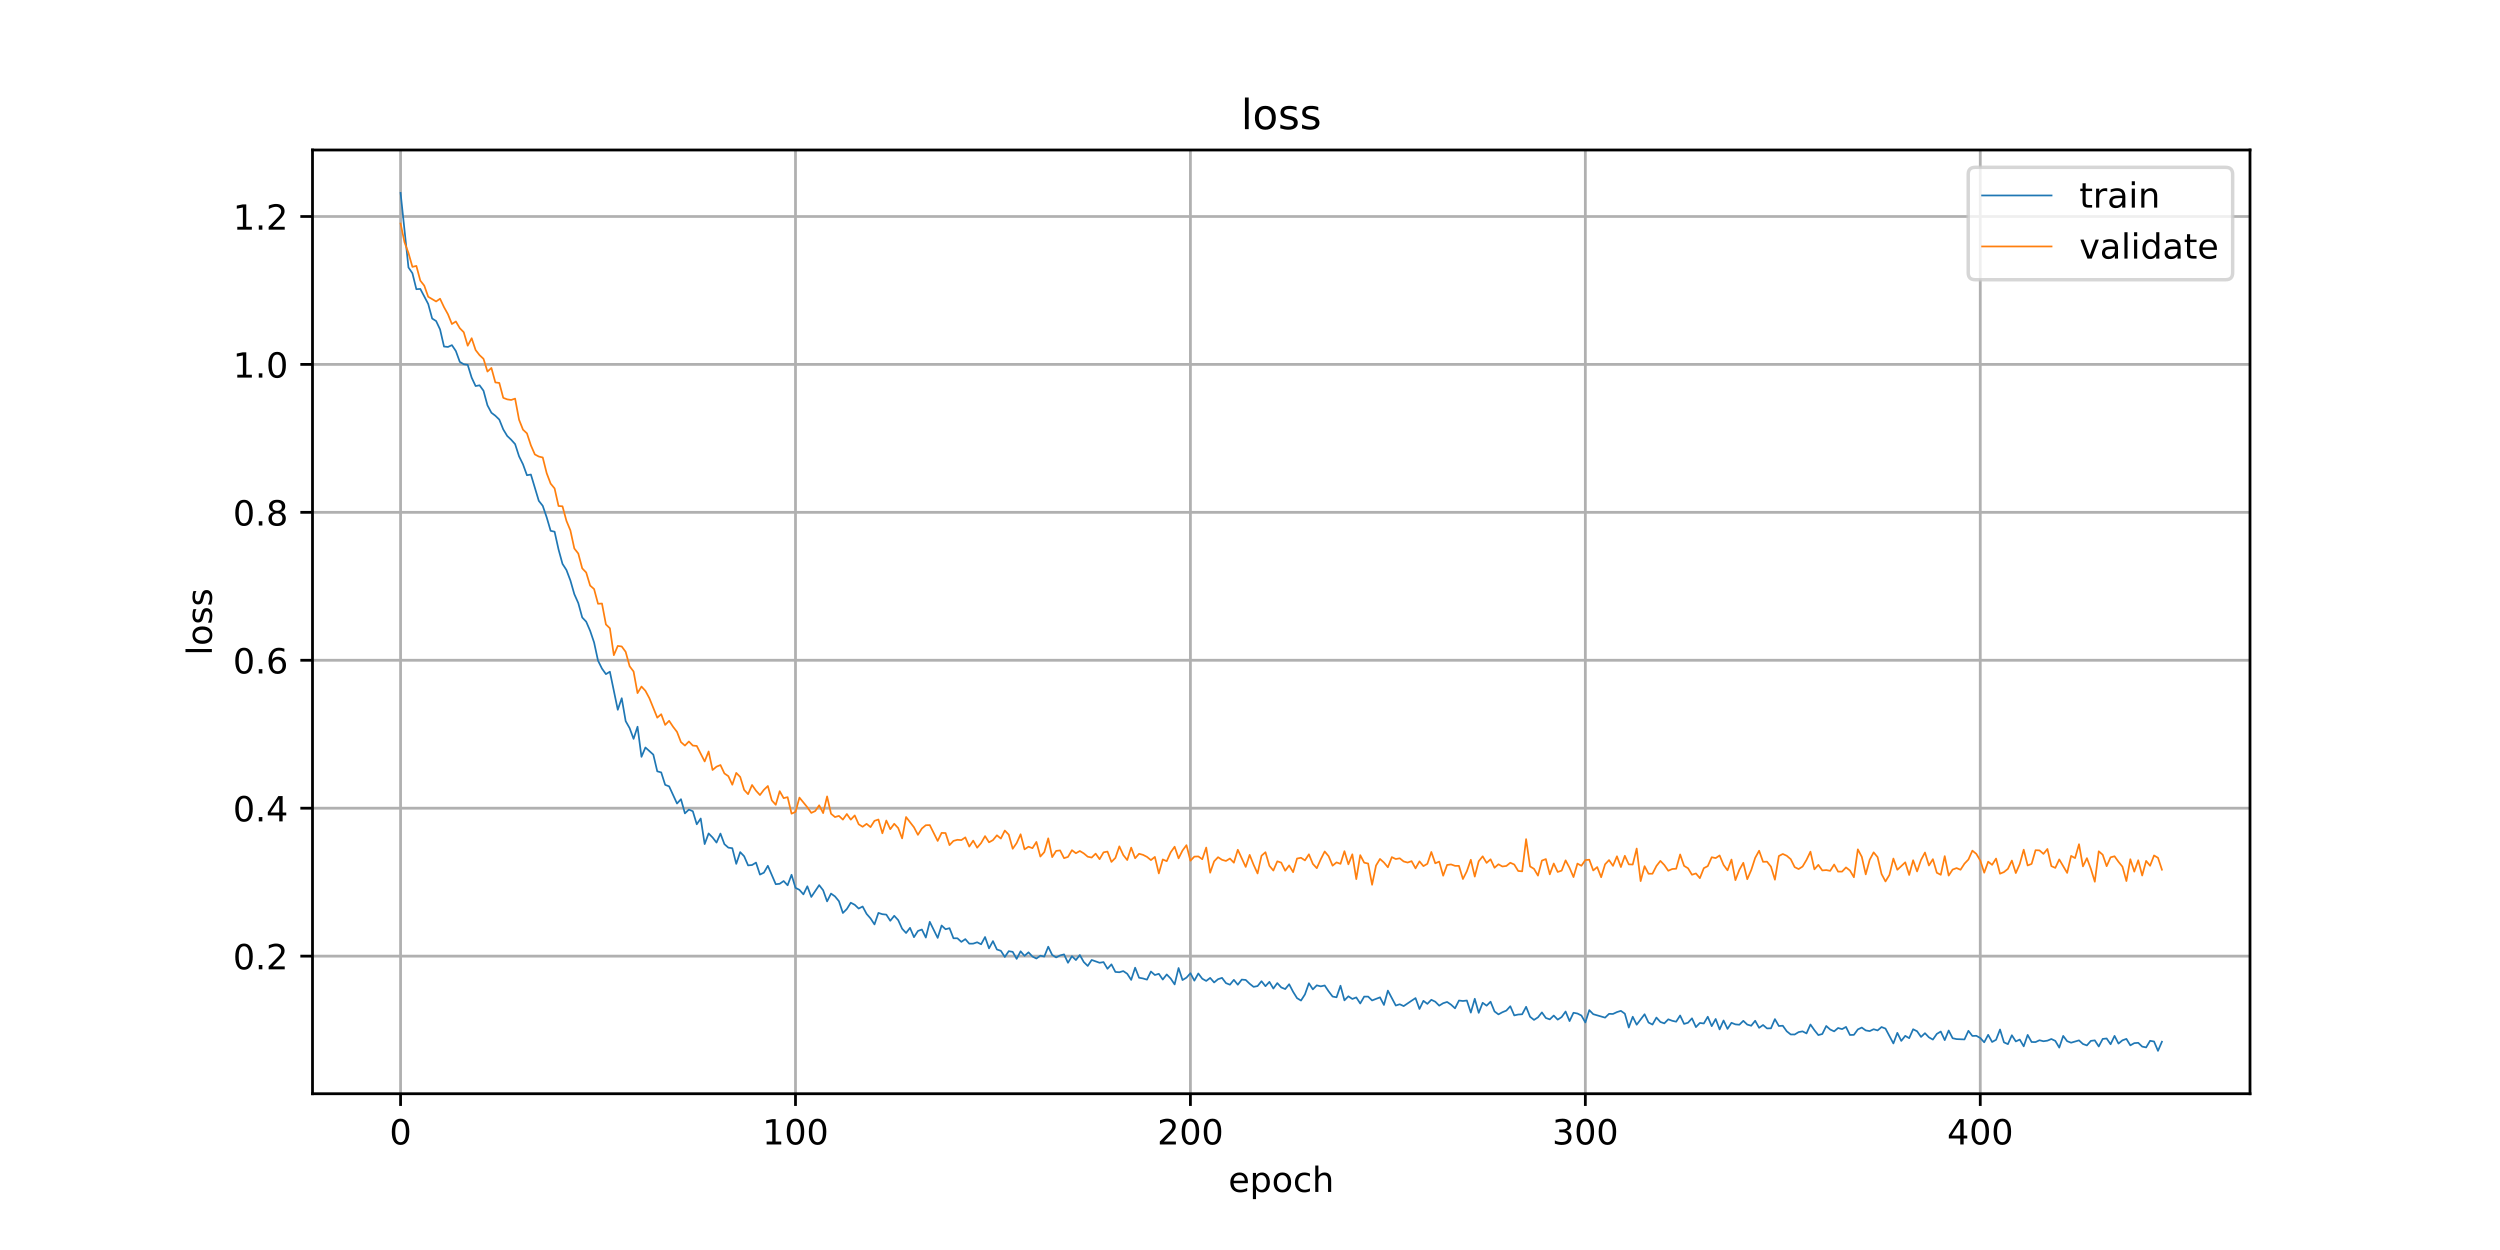<?xml version="1.0" encoding="utf-8" standalone="no"?>
<!DOCTYPE svg PUBLIC "-//W3C//DTD SVG 1.1//EN"
  "http://www.w3.org/Graphics/SVG/1.1/DTD/svg11.dtd">
<!-- Created with matplotlib (https://matplotlib.org/) -->
<svg height="360pt" version="1.1" viewBox="0 0 720 360" width="720pt" xmlns="http://www.w3.org/2000/svg" xmlns:xlink="http://www.w3.org/1999/xlink">
 <defs>
  <style type="text/css">
*{stroke-linecap:butt;stroke-linejoin:round;}
  </style>
 </defs>
 <g id="figure_1">
  <g id="patch_1">
   <path d="M 0 360 
L 720 360 
L 720 0 
L 0 0 
z
" style="fill:#ffffff;"/>
  </g>
  <g id="axes_1">
   <g id="patch_2">
    <path d="M 90 315 
L 648 315 
L 648 43.2 
L 90 43.2 
z
" style="fill:#ffffff;"/>
   </g>
   <g id="matplotlib.axis_1">
    <g id="xtick_1">
     <g id="line2d_1">
      <path clip-path="url(#p0e6c964066)" d="M 115.364 315 
L 115.364 43.2 
" style="fill:none;stroke:#b0b0b0;stroke-linecap:square;stroke-width:0.8;"/>
     </g>
     <g id="line2d_2">
      <defs>
       <path d="M 0 0 
L 0 3.5 
" id="mef62a8cc82" style="stroke:#000000;stroke-width:0.8;"/>
      </defs>
      <g>
       <use style="stroke:#000000;stroke-width:0.8;" x="115.364" xlink:href="#mef62a8cc82" y="315"/>
      </g>
     </g>
     <g id="text_1">
      <!-- 0 -->
      <defs>
       <path d="M 31.781 66.406 
Q 24.172 66.406 20.328 58.906 
Q 16.5 51.422 16.5 36.375 
Q 16.5 21.391 20.328 13.891 
Q 24.172 6.391 31.781 6.391 
Q 39.453 6.391 43.281 13.891 
Q 47.125 21.391 47.125 36.375 
Q 47.125 51.422 43.281 58.906 
Q 39.453 66.406 31.781 66.406 
z
M 31.781 74.219 
Q 44.047 74.219 50.516 64.516 
Q 56.984 54.828 56.984 36.375 
Q 56.984 17.969 50.516 8.266 
Q 44.047 -1.422 31.781 -1.422 
Q 19.531 -1.422 13.062 8.266 
Q 6.594 17.969 6.594 36.375 
Q 6.594 54.828 13.062 64.516 
Q 19.531 74.219 31.781 74.219 
z
" id="DejaVuSans-48"/>
      </defs>
      <g transform="translate(112.182 329.598)scale(0.1 -0.1)">
       <use xlink:href="#DejaVuSans-48"/>
      </g>
     </g>
    </g>
    <g id="xtick_2">
     <g id="line2d_3">
      <path clip-path="url(#p0e6c964066)" d="M 229.102 315 
L 229.102 43.2 
" style="fill:none;stroke:#b0b0b0;stroke-linecap:square;stroke-width:0.8;"/>
     </g>
     <g id="line2d_4">
      <g>
       <use style="stroke:#000000;stroke-width:0.8;" x="229.102" xlink:href="#mef62a8cc82" y="315"/>
      </g>
     </g>
     <g id="text_2">
      <!-- 100 -->
      <defs>
       <path d="M 12.406 8.297 
L 28.516 8.297 
L 28.516 63.922 
L 10.984 60.406 
L 10.984 69.391 
L 28.422 72.906 
L 38.281 72.906 
L 38.281 8.297 
L 54.391 8.297 
L 54.391 0 
L 12.406 0 
z
" id="DejaVuSans-49"/>
      </defs>
      <g transform="translate(219.558 329.598)scale(0.1 -0.1)">
       <use xlink:href="#DejaVuSans-49"/>
       <use x="63.623" xlink:href="#DejaVuSans-48"/>
       <use x="127.246" xlink:href="#DejaVuSans-48"/>
      </g>
     </g>
    </g>
    <g id="xtick_3">
     <g id="line2d_5">
      <path clip-path="url(#p0e6c964066)" d="M 342.84 315 
L 342.84 43.2 
" style="fill:none;stroke:#b0b0b0;stroke-linecap:square;stroke-width:0.8;"/>
     </g>
     <g id="line2d_6">
      <g>
       <use style="stroke:#000000;stroke-width:0.8;" x="342.84" xlink:href="#mef62a8cc82" y="315"/>
      </g>
     </g>
     <g id="text_3">
      <!-- 200 -->
      <defs>
       <path d="M 19.188 8.297 
L 53.609 8.297 
L 53.609 0 
L 7.328 0 
L 7.328 8.297 
Q 12.938 14.109 22.625 23.891 
Q 32.328 33.688 34.812 36.531 
Q 39.547 41.844 41.422 45.531 
Q 43.312 49.219 43.312 52.781 
Q 43.312 58.594 39.234 62.25 
Q 35.156 65.922 28.609 65.922 
Q 23.969 65.922 18.812 64.312 
Q 13.672 62.703 7.812 59.422 
L 7.812 69.391 
Q 13.766 71.781 18.938 73 
Q 24.125 74.219 28.422 74.219 
Q 39.75 74.219 46.484 68.547 
Q 53.219 62.891 53.219 53.422 
Q 53.219 48.922 51.531 44.891 
Q 49.859 40.875 45.406 35.406 
Q 44.188 33.984 37.641 27.219 
Q 31.109 20.453 19.188 8.297 
z
" id="DejaVuSans-50"/>
      </defs>
      <g transform="translate(333.296 329.598)scale(0.1 -0.1)">
       <use xlink:href="#DejaVuSans-50"/>
       <use x="63.623" xlink:href="#DejaVuSans-48"/>
       <use x="127.246" xlink:href="#DejaVuSans-48"/>
      </g>
     </g>
    </g>
    <g id="xtick_4">
     <g id="line2d_7">
      <path clip-path="url(#p0e6c964066)" d="M 456.578 315 
L 456.578 43.2 
" style="fill:none;stroke:#b0b0b0;stroke-linecap:square;stroke-width:0.8;"/>
     </g>
     <g id="line2d_8">
      <g>
       <use style="stroke:#000000;stroke-width:0.8;" x="456.578" xlink:href="#mef62a8cc82" y="315"/>
      </g>
     </g>
     <g id="text_4">
      <!-- 300 -->
      <defs>
       <path d="M 40.578 39.312 
Q 47.656 37.797 51.625 33 
Q 55.609 28.219 55.609 21.188 
Q 55.609 10.406 48.188 4.484 
Q 40.766 -1.422 27.094 -1.422 
Q 22.516 -1.422 17.656 -0.516 
Q 12.797 0.391 7.625 2.203 
L 7.625 11.719 
Q 11.719 9.328 16.594 8.109 
Q 21.484 6.891 26.812 6.891 
Q 36.078 6.891 40.938 10.547 
Q 45.797 14.203 45.797 21.188 
Q 45.797 27.641 41.281 31.266 
Q 36.766 34.906 28.719 34.906 
L 20.219 34.906 
L 20.219 43.016 
L 29.109 43.016 
Q 36.375 43.016 40.234 45.922 
Q 44.094 48.828 44.094 54.297 
Q 44.094 59.906 40.109 62.906 
Q 36.141 65.922 28.719 65.922 
Q 24.656 65.922 20.016 65.031 
Q 15.375 64.156 9.812 62.312 
L 9.812 71.094 
Q 15.438 72.656 20.344 73.438 
Q 25.25 74.219 29.594 74.219 
Q 40.828 74.219 47.359 69.109 
Q 53.906 64.016 53.906 55.328 
Q 53.906 49.266 50.438 45.094 
Q 46.969 40.922 40.578 39.312 
z
" id="DejaVuSans-51"/>
      </defs>
      <g transform="translate(447.035 329.598)scale(0.1 -0.1)">
       <use xlink:href="#DejaVuSans-51"/>
       <use x="63.623" xlink:href="#DejaVuSans-48"/>
       <use x="127.246" xlink:href="#DejaVuSans-48"/>
      </g>
     </g>
    </g>
    <g id="xtick_5">
     <g id="line2d_9">
      <path clip-path="url(#p0e6c964066)" d="M 570.317 315 
L 570.317 43.2 
" style="fill:none;stroke:#b0b0b0;stroke-linecap:square;stroke-width:0.8;"/>
     </g>
     <g id="line2d_10">
      <g>
       <use style="stroke:#000000;stroke-width:0.8;" x="570.317" xlink:href="#mef62a8cc82" y="315"/>
      </g>
     </g>
     <g id="text_5">
      <!-- 400 -->
      <defs>
       <path d="M 37.797 64.312 
L 12.891 25.391 
L 37.797 25.391 
z
M 35.203 72.906 
L 47.609 72.906 
L 47.609 25.391 
L 58.016 25.391 
L 58.016 17.188 
L 47.609 17.188 
L 47.609 0 
L 37.797 0 
L 37.797 17.188 
L 4.891 17.188 
L 4.891 26.703 
z
" id="DejaVuSans-52"/>
      </defs>
      <g transform="translate(560.773 329.598)scale(0.1 -0.1)">
       <use xlink:href="#DejaVuSans-52"/>
       <use x="63.623" xlink:href="#DejaVuSans-48"/>
       <use x="127.246" xlink:href="#DejaVuSans-48"/>
      </g>
     </g>
    </g>
    <g id="text_6">
     <!-- epoch -->
     <defs>
      <path d="M 56.203 29.594 
L 56.203 25.203 
L 14.891 25.203 
Q 15.484 15.922 20.484 11.062 
Q 25.484 6.203 34.422 6.203 
Q 39.594 6.203 44.453 7.469 
Q 49.312 8.734 54.109 11.281 
L 54.109 2.781 
Q 49.266 0.734 44.188 -0.344 
Q 39.109 -1.422 33.891 -1.422 
Q 20.797 -1.422 13.156 6.188 
Q 5.516 13.812 5.516 26.812 
Q 5.516 40.234 12.766 48.109 
Q 20.016 56 32.328 56 
Q 43.359 56 49.781 48.891 
Q 56.203 41.797 56.203 29.594 
z
M 47.219 32.234 
Q 47.125 39.594 43.094 43.984 
Q 39.062 48.391 32.422 48.391 
Q 24.906 48.391 20.391 44.141 
Q 15.875 39.891 15.188 32.172 
z
" id="DejaVuSans-101"/>
      <path d="M 18.109 8.203 
L 18.109 -20.797 
L 9.078 -20.797 
L 9.078 54.688 
L 18.109 54.688 
L 18.109 46.391 
Q 20.953 51.266 25.266 53.625 
Q 29.594 56 35.594 56 
Q 45.562 56 51.781 48.094 
Q 58.016 40.188 58.016 27.297 
Q 58.016 14.406 51.781 6.484 
Q 45.562 -1.422 35.594 -1.422 
Q 29.594 -1.422 25.266 0.953 
Q 20.953 3.328 18.109 8.203 
z
M 48.688 27.297 
Q 48.688 37.203 44.609 42.844 
Q 40.531 48.484 33.406 48.484 
Q 26.266 48.484 22.188 42.844 
Q 18.109 37.203 18.109 27.297 
Q 18.109 17.391 22.188 11.75 
Q 26.266 6.109 33.406 6.109 
Q 40.531 6.109 44.609 11.75 
Q 48.688 17.391 48.688 27.297 
z
" id="DejaVuSans-112"/>
      <path d="M 30.609 48.391 
Q 23.391 48.391 19.188 42.75 
Q 14.984 37.109 14.984 27.297 
Q 14.984 17.484 19.156 11.844 
Q 23.344 6.203 30.609 6.203 
Q 37.797 6.203 41.984 11.859 
Q 46.188 17.531 46.188 27.297 
Q 46.188 37.016 41.984 42.703 
Q 37.797 48.391 30.609 48.391 
z
M 30.609 56 
Q 42.328 56 49.016 48.375 
Q 55.719 40.766 55.719 27.297 
Q 55.719 13.875 49.016 6.219 
Q 42.328 -1.422 30.609 -1.422 
Q 18.844 -1.422 12.172 6.219 
Q 5.516 13.875 5.516 27.297 
Q 5.516 40.766 12.172 48.375 
Q 18.844 56 30.609 56 
z
" id="DejaVuSans-111"/>
      <path d="M 48.781 52.594 
L 48.781 44.188 
Q 44.969 46.297 41.141 47.344 
Q 37.312 48.391 33.406 48.391 
Q 24.656 48.391 19.812 42.844 
Q 14.984 37.312 14.984 27.297 
Q 14.984 17.281 19.812 11.734 
Q 24.656 6.203 33.406 6.203 
Q 37.312 6.203 41.141 7.25 
Q 44.969 8.297 48.781 10.406 
L 48.781 2.094 
Q 45.016 0.344 40.984 -0.531 
Q 36.969 -1.422 32.422 -1.422 
Q 20.062 -1.422 12.781 6.344 
Q 5.516 14.109 5.516 27.297 
Q 5.516 40.672 12.859 48.328 
Q 20.219 56 33.016 56 
Q 37.156 56 41.109 55.141 
Q 45.062 54.297 48.781 52.594 
z
" id="DejaVuSans-99"/>
      <path d="M 54.891 33.016 
L 54.891 0 
L 45.906 0 
L 45.906 32.719 
Q 45.906 40.484 42.875 44.328 
Q 39.844 48.188 33.797 48.188 
Q 26.516 48.188 22.312 43.547 
Q 18.109 38.922 18.109 30.906 
L 18.109 0 
L 9.078 0 
L 9.078 75.984 
L 18.109 75.984 
L 18.109 46.188 
Q 21.344 51.125 25.703 53.562 
Q 30.078 56 35.797 56 
Q 45.219 56 50.047 50.172 
Q 54.891 44.344 54.891 33.016 
z
" id="DejaVuSans-104"/>
     </defs>
     <g transform="translate(353.772 343.277)scale(0.1 -0.1)">
      <use xlink:href="#DejaVuSans-101"/>
      <use x="61.523" xlink:href="#DejaVuSans-112"/>
      <use x="125" xlink:href="#DejaVuSans-111"/>
      <use x="186.182" xlink:href="#DejaVuSans-99"/>
      <use x="241.162" xlink:href="#DejaVuSans-104"/>
     </g>
    </g>
   </g>
   <g id="matplotlib.axis_2">
    <g id="ytick_1">
     <g id="line2d_11">
      <path clip-path="url(#p0e6c964066)" d="M 90 275.36 
L 648 275.36 
" style="fill:none;stroke:#b0b0b0;stroke-linecap:square;stroke-width:0.8;"/>
     </g>
     <g id="line2d_12">
      <defs>
       <path d="M 0 0 
L -3.5 0 
" id="m84fbd2b6a3" style="stroke:#000000;stroke-width:0.8;"/>
      </defs>
      <g>
       <use style="stroke:#000000;stroke-width:0.8;" x="90" xlink:href="#m84fbd2b6a3" y="275.36"/>
      </g>
     </g>
     <g id="text_7">
      <!-- 0.2 -->
      <defs>
       <path d="M 10.688 12.406 
L 21 12.406 
L 21 0 
L 10.688 0 
z
" id="DejaVuSans-46"/>
      </defs>
      <g transform="translate(67.097 279.159)scale(0.1 -0.1)">
       <use xlink:href="#DejaVuSans-48"/>
       <use x="63.623" xlink:href="#DejaVuSans-46"/>
       <use x="95.41" xlink:href="#DejaVuSans-50"/>
      </g>
     </g>
    </g>
    <g id="ytick_2">
     <g id="line2d_13">
      <path clip-path="url(#p0e6c964066)" d="M 90 232.758 
L 648 232.758 
" style="fill:none;stroke:#b0b0b0;stroke-linecap:square;stroke-width:0.8;"/>
     </g>
     <g id="line2d_14">
      <g>
       <use style="stroke:#000000;stroke-width:0.8;" x="90" xlink:href="#m84fbd2b6a3" y="232.758"/>
      </g>
     </g>
     <g id="text_8">
      <!-- 0.4 -->
      <g transform="translate(67.097 236.558)scale(0.1 -0.1)">
       <use xlink:href="#DejaVuSans-48"/>
       <use x="63.623" xlink:href="#DejaVuSans-46"/>
       <use x="95.41" xlink:href="#DejaVuSans-52"/>
      </g>
     </g>
    </g>
    <g id="ytick_3">
     <g id="line2d_15">
      <path clip-path="url(#p0e6c964066)" d="M 90 190.157 
L 648 190.157 
" style="fill:none;stroke:#b0b0b0;stroke-linecap:square;stroke-width:0.8;"/>
     </g>
     <g id="line2d_16">
      <g>
       <use style="stroke:#000000;stroke-width:0.8;" x="90" xlink:href="#m84fbd2b6a3" y="190.157"/>
      </g>
     </g>
     <g id="text_9">
      <!-- 0.6 -->
      <defs>
       <path d="M 33.016 40.375 
Q 26.375 40.375 22.484 35.828 
Q 18.609 31.297 18.609 23.391 
Q 18.609 15.531 22.484 10.953 
Q 26.375 6.391 33.016 6.391 
Q 39.656 6.391 43.531 10.953 
Q 47.406 15.531 47.406 23.391 
Q 47.406 31.297 43.531 35.828 
Q 39.656 40.375 33.016 40.375 
z
M 52.594 71.297 
L 52.594 62.312 
Q 48.875 64.062 45.094 64.984 
Q 41.312 65.922 37.594 65.922 
Q 27.828 65.922 22.672 59.328 
Q 17.531 52.734 16.797 39.406 
Q 19.672 43.656 24.016 45.922 
Q 28.375 48.188 33.594 48.188 
Q 44.578 48.188 50.953 41.516 
Q 57.328 34.859 57.328 23.391 
Q 57.328 12.156 50.688 5.359 
Q 44.047 -1.422 33.016 -1.422 
Q 20.359 -1.422 13.672 8.266 
Q 6.984 17.969 6.984 36.375 
Q 6.984 53.656 15.188 63.938 
Q 23.391 74.219 37.203 74.219 
Q 40.922 74.219 44.703 73.484 
Q 48.484 72.75 52.594 71.297 
z
" id="DejaVuSans-54"/>
      </defs>
      <g transform="translate(67.097 193.956)scale(0.1 -0.1)">
       <use xlink:href="#DejaVuSans-48"/>
       <use x="63.623" xlink:href="#DejaVuSans-46"/>
       <use x="95.41" xlink:href="#DejaVuSans-54"/>
      </g>
     </g>
    </g>
    <g id="ytick_4">
     <g id="line2d_17">
      <path clip-path="url(#p0e6c964066)" d="M 90 147.556 
L 648 147.556 
" style="fill:none;stroke:#b0b0b0;stroke-linecap:square;stroke-width:0.8;"/>
     </g>
     <g id="line2d_18">
      <g>
       <use style="stroke:#000000;stroke-width:0.8;" x="90" xlink:href="#m84fbd2b6a3" y="147.556"/>
      </g>
     </g>
     <g id="text_10">
      <!-- 0.8 -->
      <defs>
       <path d="M 31.781 34.625 
Q 24.75 34.625 20.719 30.859 
Q 16.703 27.094 16.703 20.516 
Q 16.703 13.922 20.719 10.156 
Q 24.75 6.391 31.781 6.391 
Q 38.812 6.391 42.859 10.172 
Q 46.922 13.969 46.922 20.516 
Q 46.922 27.094 42.891 30.859 
Q 38.875 34.625 31.781 34.625 
z
M 21.922 38.812 
Q 15.578 40.375 12.031 44.719 
Q 8.5 49.078 8.5 55.328 
Q 8.5 64.062 14.719 69.141 
Q 20.953 74.219 31.781 74.219 
Q 42.672 74.219 48.875 69.141 
Q 55.078 64.062 55.078 55.328 
Q 55.078 49.078 51.531 44.719 
Q 48 40.375 41.703 38.812 
Q 48.828 37.156 52.797 32.312 
Q 56.781 27.484 56.781 20.516 
Q 56.781 9.906 50.312 4.234 
Q 43.844 -1.422 31.781 -1.422 
Q 19.734 -1.422 13.25 4.234 
Q 6.781 9.906 6.781 20.516 
Q 6.781 27.484 10.781 32.312 
Q 14.797 37.156 21.922 38.812 
z
M 18.312 54.391 
Q 18.312 48.734 21.844 45.562 
Q 25.391 42.391 31.781 42.391 
Q 38.141 42.391 41.719 45.562 
Q 45.312 48.734 45.312 54.391 
Q 45.312 60.062 41.719 63.234 
Q 38.141 66.406 31.781 66.406 
Q 25.391 66.406 21.844 63.234 
Q 18.312 60.062 18.312 54.391 
z
" id="DejaVuSans-56"/>
      </defs>
      <g transform="translate(67.097 151.355)scale(0.1 -0.1)">
       <use xlink:href="#DejaVuSans-48"/>
       <use x="63.623" xlink:href="#DejaVuSans-46"/>
       <use x="95.41" xlink:href="#DejaVuSans-56"/>
      </g>
     </g>
    </g>
    <g id="ytick_5">
     <g id="line2d_19">
      <path clip-path="url(#p0e6c964066)" d="M 90 104.954 
L 648 104.954 
" style="fill:none;stroke:#b0b0b0;stroke-linecap:square;stroke-width:0.8;"/>
     </g>
     <g id="line2d_20">
      <g>
       <use style="stroke:#000000;stroke-width:0.8;" x="90" xlink:href="#m84fbd2b6a3" y="104.954"/>
      </g>
     </g>
     <g id="text_11">
      <!-- 1.0 -->
      <g transform="translate(67.097 108.754)scale(0.1 -0.1)">
       <use xlink:href="#DejaVuSans-49"/>
       <use x="63.623" xlink:href="#DejaVuSans-46"/>
       <use x="95.41" xlink:href="#DejaVuSans-48"/>
      </g>
     </g>
    </g>
    <g id="ytick_6">
     <g id="line2d_21">
      <path clip-path="url(#p0e6c964066)" d="M 90 62.353 
L 648 62.353 
" style="fill:none;stroke:#b0b0b0;stroke-linecap:square;stroke-width:0.8;"/>
     </g>
     <g id="line2d_22">
      <g>
       <use style="stroke:#000000;stroke-width:0.8;" x="90" xlink:href="#m84fbd2b6a3" y="62.353"/>
      </g>
     </g>
     <g id="text_12">
      <!-- 1.2 -->
      <g transform="translate(67.097 66.152)scale(0.1 -0.1)">
       <use xlink:href="#DejaVuSans-49"/>
       <use x="63.623" xlink:href="#DejaVuSans-46"/>
       <use x="95.41" xlink:href="#DejaVuSans-50"/>
      </g>
     </g>
    </g>
    <g id="text_13">
     <!-- loss -->
     <defs>
      <path d="M 9.422 75.984 
L 18.406 75.984 
L 18.406 0 
L 9.422 0 
z
" id="DejaVuSans-108"/>
      <path d="M 44.281 53.078 
L 44.281 44.578 
Q 40.484 46.531 36.375 47.5 
Q 32.281 48.484 27.875 48.484 
Q 21.188 48.484 17.844 46.438 
Q 14.5 44.391 14.5 40.281 
Q 14.5 37.156 16.891 35.375 
Q 19.281 33.594 26.516 31.984 
L 29.594 31.297 
Q 39.156 29.25 43.188 25.516 
Q 47.219 21.781 47.219 15.094 
Q 47.219 7.469 41.188 3.016 
Q 35.156 -1.422 24.609 -1.422 
Q 20.219 -1.422 15.453 -0.562 
Q 10.688 0.297 5.422 2 
L 5.422 11.281 
Q 10.406 8.688 15.234 7.391 
Q 20.062 6.109 24.812 6.109 
Q 31.156 6.109 34.562 8.281 
Q 37.984 10.453 37.984 14.406 
Q 37.984 18.062 35.516 20.016 
Q 33.062 21.969 24.703 23.781 
L 21.578 24.516 
Q 13.234 26.266 9.516 29.906 
Q 5.812 33.547 5.812 39.891 
Q 5.812 47.609 11.281 51.797 
Q 16.75 56 26.812 56 
Q 31.781 56 36.172 55.266 
Q 40.578 54.547 44.281 53.078 
z
" id="DejaVuSans-115"/>
     </defs>
     <g transform="translate(61.017 188.758)rotate(-90)scale(0.1 -0.1)">
      <use xlink:href="#DejaVuSans-108"/>
      <use x="27.783" xlink:href="#DejaVuSans-111"/>
      <use x="88.965" xlink:href="#DejaVuSans-115"/>
      <use x="141.064" xlink:href="#DejaVuSans-115"/>
     </g>
    </g>
   </g>
   <g id="line2d_23">
    <path clip-path="url(#p0e6c964066)" d="M 115.364 55.555 
L 117.638 77.032 
L 118.776 78.692 
L 119.913 83.291 
L 121.051 83.207 
L 123.325 87.549 
L 124.463 91.74 
L 125.6 92.46 
L 126.737 94.865 
L 127.875 99.802 
L 129.012 99.923 
L 130.15 99.398 
L 131.287 101.103 
L 132.424 104.223 
L 133.562 104.904 
L 134.699 105.07 
L 135.837 108.762 
L 136.974 111.183 
L 138.111 110.965 
L 139.249 112.532 
L 140.386 116.733 
L 141.523 118.866 
L 142.661 119.738 
L 143.798 120.837 
L 144.936 123.667 
L 146.073 125.551 
L 147.21 126.634 
L 148.348 127.899 
L 149.485 131.413 
L 150.623 133.725 
L 151.76 136.867 
L 152.897 136.67 
L 155.172 144.241 
L 156.309 145.677 
L 157.447 149.002 
L 158.584 152.873 
L 159.722 153.132 
L 160.859 158.237 
L 161.996 162.387 
L 163.134 164.161 
L 164.271 167.167 
L 165.408 171.123 
L 166.546 173.687 
L 167.683 177.833 
L 168.821 179.041 
L 169.958 181.67 
L 171.095 185.023 
L 172.233 190.271 
L 173.37 192.562 
L 174.508 194.147 
L 175.645 193.457 
L 177.92 204.413 
L 179.057 201.096 
L 180.194 207.694 
L 181.332 209.703 
L 182.469 212.788 
L 183.607 209.297 
L 184.744 217.959 
L 185.881 215.28 
L 188.156 217.333 
L 189.294 222.144 
L 190.431 222.458 
L 191.568 226.037 
L 192.706 226.469 
L 194.98 231.411 
L 196.118 230.171 
L 197.255 234.254 
L 198.393 233.16 
L 199.53 233.637 
L 200.667 237.389 
L 201.805 235.734 
L 202.942 243.088 
L 204.079 240.03 
L 205.217 241.186 
L 206.354 242.657 
L 207.492 240.076 
L 208.629 243.118 
L 209.766 244.121 
L 210.904 244.284 
L 212.041 248.787 
L 213.179 245.407 
L 214.316 246.611 
L 215.453 249.231 
L 216.591 249.126 
L 217.728 248.432 
L 218.865 251.878 
L 220.003 251.326 
L 221.14 249.348 
L 223.415 254.649 
L 224.552 254.53 
L 225.69 253.735 
L 226.827 254.962 
L 227.965 251.94 
L 229.102 255.696 
L 230.239 256.278 
L 231.377 257.577 
L 232.514 255.255 
L 233.651 258.315 
L 235.926 254.918 
L 237.064 256.395 
L 238.201 259.595 
L 239.338 257.355 
L 240.476 258.164 
L 241.613 259.546 
L 242.751 262.938 
L 243.888 261.797 
L 245.025 259.984 
L 246.163 260.58 
L 247.3 261.663 
L 248.437 261.073 
L 249.575 263.196 
L 250.712 264.498 
L 251.85 266.228 
L 252.987 262.917 
L 254.124 263.292 
L 255.262 263.409 
L 256.399 265.183 
L 257.536 263.748 
L 258.674 264.985 
L 259.811 267.47 
L 260.949 268.701 
L 262.086 267.221 
L 263.223 269.903 
L 264.361 268.121 
L 265.498 267.703 
L 266.636 270.014 
L 267.773 265.482 
L 270.048 270.109 
L 271.185 266.542 
L 272.322 267.622 
L 273.46 267.316 
L 274.597 270.223 
L 275.735 270.225 
L 276.872 271.262 
L 278.009 270.465 
L 279.147 271.781 
L 280.284 271.764 
L 281.422 271.372 
L 282.559 271.953 
L 283.696 269.862 
L 284.834 273.122 
L 285.971 271.037 
L 287.108 273.455 
L 288.246 273.827 
L 289.383 275.606 
L 290.521 273.937 
L 291.658 274.131 
L 292.795 276.151 
L 293.933 273.978 
L 295.07 275.29 
L 296.208 274.271 
L 297.345 275.485 
L 298.482 276.053 
L 299.62 275.236 
L 300.757 275.488 
L 301.894 272.649 
L 303.032 275.035 
L 304.169 275.731 
L 305.307 275.169 
L 306.444 274.866 
L 307.581 277.281 
L 308.719 275.375 
L 309.856 276.495 
L 310.993 275.048 
L 312.131 277.07 
L 313.268 278.187 
L 314.406 276.466 
L 316.68 277.279 
L 317.818 277.081 
L 318.955 279.003 
L 320.093 277.737 
L 321.23 279.914 
L 322.367 280.008 
L 323.505 279.671 
L 324.642 280.446 
L 325.779 282.209 
L 326.917 278.695 
L 328.054 281.588 
L 329.192 281.797 
L 330.329 282.136 
L 331.466 279.8 
L 332.604 280.806 
L 333.741 280.457 
L 334.879 282.106 
L 336.016 280.643 
L 337.153 281.819 
L 338.291 283.507 
L 339.428 278.791 
L 340.565 282.252 
L 341.703 281.558 
L 342.84 280.289 
L 343.978 282.423 
L 345.115 280.364 
L 346.252 281.871 
L 347.39 282.508 
L 348.527 281.641 
L 349.664 282.943 
L 350.802 282.004 
L 351.939 281.624 
L 353.077 283.137 
L 354.214 283.594 
L 355.351 282.195 
L 356.489 283.595 
L 357.626 282.121 
L 358.764 282.221 
L 359.901 283.315 
L 361.038 284.215 
L 362.176 283.984 
L 363.313 282.59 
L 364.45 284.02 
L 365.588 282.781 
L 366.725 284.694 
L 367.863 283.132 
L 369 284.375 
L 370.137 284.85 
L 371.275 283.462 
L 372.412 285.637 
L 373.55 287.469 
L 374.687 288.157 
L 375.824 286.387 
L 376.962 283.172 
L 378.099 284.934 
L 379.236 283.778 
L 380.374 284.071 
L 381.511 283.816 
L 382.649 285.516 
L 383.786 287.004 
L 384.923 287.217 
L 386.061 283.88 
L 387.198 288.097 
L 388.336 286.93 
L 389.473 287.701 
L 390.61 287.254 
L 391.748 289.006 
L 392.885 287.014 
L 394.022 287.016 
L 395.16 288.127 
L 397.435 287.233 
L 398.572 289.419 
L 399.709 285.295 
L 401.984 289.591 
L 403.121 289.228 
L 404.259 289.752 
L 406.534 288.208 
L 407.671 287.452 
L 408.808 290.584 
L 409.946 288.244 
L 411.083 289.112 
L 412.221 287.941 
L 413.358 288.487 
L 414.495 289.628 
L 415.633 288.921 
L 416.77 288.562 
L 417.907 289.35 
L 419.045 290.391 
L 420.182 288.15 
L 421.32 288.29 
L 422.457 288.149 
L 423.594 291.625 
L 424.732 287.652 
L 425.869 291.691 
L 427.007 288.806 
L 428.144 289.633 
L 429.281 288.488 
L 430.419 291.29 
L 431.556 292.141 
L 432.693 291.52 
L 433.831 291.05 
L 434.968 289.801 
L 436.106 292.438 
L 437.243 292.18 
L 438.38 292.11 
L 439.518 289.96 
L 440.655 292.821 
L 441.792 293.733 
L 442.93 292.999 
L 444.067 291.579 
L 445.205 293.184 
L 446.342 293.575 
L 447.479 292.479 
L 448.617 293.654 
L 449.754 292.911 
L 450.892 291.323 
L 452.029 294.073 
L 453.166 291.675 
L 454.304 291.89 
L 455.441 292.471 
L 456.578 294.455 
L 457.716 290.922 
L 458.853 292.087 
L 462.265 293.081 
L 463.403 291.991 
L 464.54 292.014 
L 465.678 291.483 
L 466.815 291.124 
L 467.952 291.935 
L 469.09 295.928 
L 470.227 292.822 
L 471.364 295.119 
L 473.639 292.107 
L 474.777 294.491 
L 475.914 295.074 
L 477.051 293.06 
L 478.189 294.323 
L 479.326 294.731 
L 480.464 293.56 
L 481.601 293.99 
L 482.738 294.244 
L 483.876 292.461 
L 485.013 294.887 
L 486.15 294.545 
L 487.288 293.281 
L 488.425 295.801 
L 489.563 294.611 
L 490.7 294.767 
L 491.837 292.819 
L 492.975 295.527 
L 494.112 293.466 
L 495.249 296.468 
L 496.387 293.903 
L 497.524 296.313 
L 498.662 294.564 
L 499.799 295.019 
L 500.936 295.122 
L 502.074 293.998 
L 503.211 295.079 
L 504.349 295.409 
L 505.486 293.98 
L 506.623 296.011 
L 507.761 295.205 
L 508.898 296.178 
L 510.035 296.158 
L 511.173 293.508 
L 512.31 295.488 
L 513.448 295.414 
L 514.585 297.011 
L 515.722 297.92 
L 516.86 297.938 
L 517.997 297.248 
L 519.135 297.029 
L 520.272 297.618 
L 521.409 295.064 
L 522.547 296.683 
L 523.684 298.105 
L 524.821 297.794 
L 525.959 295.49 
L 527.096 296.5 
L 528.234 297.033 
L 529.371 296.061 
L 530.508 296.39 
L 531.646 295.756 
L 532.783 298.073 
L 533.921 298.038 
L 535.058 296.473 
L 536.195 295.936 
L 537.333 296.759 
L 538.47 296.958 
L 539.607 296.41 
L 540.745 296.761 
L 541.882 295.786 
L 543.02 296.233 
L 545.294 300.511 
L 546.432 297.462 
L 547.569 299.777 
L 548.706 298.329 
L 549.844 298.99 
L 550.981 296.426 
L 552.119 297.004 
L 553.256 298.632 
L 554.393 297.561 
L 555.531 298.753 
L 556.668 299.398 
L 557.806 297.759 
L 558.943 297.086 
L 560.08 299.553 
L 561.218 296.786 
L 562.355 299.009 
L 563.492 299.259 
L 565.767 299.357 
L 566.905 296.872 
L 568.042 298.354 
L 569.179 298.307 
L 570.317 298.942 
L 571.454 300.179 
L 572.592 298.035 
L 573.729 300.09 
L 574.866 299.457 
L 576.004 296.505 
L 577.141 300.19 
L 578.278 300.714 
L 579.416 298.155 
L 580.553 299.931 
L 581.691 299.391 
L 582.828 301.34 
L 583.965 298.055 
L 585.103 300.102 
L 586.24 300.113 
L 587.377 299.588 
L 588.515 299.879 
L 589.652 299.712 
L 590.79 299.23 
L 591.927 299.776 
L 593.064 301.708 
L 594.202 298.343 
L 595.339 299.855 
L 596.477 300.297 
L 598.751 299.623 
L 599.889 300.671 
L 601.026 301.077 
L 602.163 299.775 
L 603.301 299.622 
L 604.438 301.379 
L 605.576 299.208 
L 606.713 299.082 
L 607.85 300.744 
L 608.988 298.336 
L 610.125 300.546 
L 611.263 299.612 
L 612.4 299.198 
L 613.537 301.06 
L 614.675 300.424 
L 615.812 300.329 
L 616.949 301.417 
L 618.087 301.655 
L 619.224 299.753 
L 620.362 299.952 
L 621.499 302.645 
L 622.636 300.009 
L 622.636 300.009 
" style="fill:none;stroke:#1f77b4;stroke-linecap:square;stroke-width:0.5;"/>
   </g>
   <g id="line2d_24">
    <path clip-path="url(#p0e6c964066)" d="M 115.364 64.375 
L 116.501 69.774 
L 117.638 72.862 
L 118.776 76.855 
L 119.913 76.585 
L 121.051 80.819 
L 122.188 82.266 
L 123.325 85.467 
L 125.6 86.82 
L 126.737 86.039 
L 127.875 88.46 
L 129.012 90.511 
L 130.15 93.315 
L 131.287 92.586 
L 132.424 94.525 
L 133.562 95.687 
L 134.699 99.562 
L 135.837 97.41 
L 136.974 100.812 
L 138.111 102.283 
L 139.249 103.344 
L 140.386 107.006 
L 141.523 105.969 
L 142.661 110.141 
L 143.798 110.282 
L 144.936 114.577 
L 146.073 115.015 
L 147.21 115.186 
L 148.348 114.806 
L 149.485 120.878 
L 150.623 123.743 
L 151.76 124.806 
L 152.897 128.268 
L 154.035 130.875 
L 155.172 131.482 
L 156.309 131.753 
L 157.447 136.286 
L 158.584 139.291 
L 159.722 140.67 
L 160.859 145.727 
L 161.996 145.815 
L 163.134 149.999 
L 164.271 152.753 
L 165.408 157.968 
L 166.546 159.422 
L 167.683 163.697 
L 168.821 164.873 
L 169.958 168.648 
L 171.095 169.64 
L 172.233 173.889 
L 173.37 173.816 
L 174.508 179.843 
L 175.645 180.94 
L 176.782 188.685 
L 177.92 186.031 
L 179.057 186.188 
L 180.194 187.737 
L 181.332 191.883 
L 182.469 193.395 
L 183.607 199.614 
L 184.744 197.729 
L 185.881 198.956 
L 187.019 201.084 
L 189.294 206.686 
L 190.431 205.696 
L 191.568 208.771 
L 192.706 207.59 
L 193.843 209.301 
L 194.98 210.791 
L 196.118 213.734 
L 197.255 214.724 
L 198.393 213.552 
L 199.53 214.724 
L 200.667 214.831 
L 202.942 219.295 
L 204.079 216.426 
L 205.217 221.758 
L 206.354 220.801 
L 207.492 220.33 
L 208.629 222.75 
L 209.766 223.535 
L 210.904 225.997 
L 212.041 222.595 
L 213.179 223.769 
L 214.316 227.491 
L 215.453 228.715 
L 216.591 226.079 
L 217.728 227.712 
L 218.865 228.97 
L 220.003 227.46 
L 221.14 226.371 
L 222.278 230.506 
L 223.415 231.777 
L 224.552 227.862 
L 225.69 229.865 
L 226.827 229.579 
L 227.965 234.338 
L 229.102 233.824 
L 230.239 229.709 
L 232.514 232.494 
L 233.651 234.113 
L 234.789 233.572 
L 235.926 231.935 
L 237.064 234.171 
L 238.201 229.375 
L 239.338 234.356 
L 240.476 235.313 
L 241.613 234.973 
L 242.751 236.043 
L 243.888 234.437 
L 245.025 236.055 
L 246.163 234.846 
L 247.3 237.389 
L 248.437 238.105 
L 249.575 237.267 
L 250.712 238.204 
L 251.85 236.402 
L 252.987 236.016 
L 254.124 239.987 
L 255.262 236.316 
L 256.399 238.805 
L 257.536 237.253 
L 258.674 238.47 
L 259.811 241.449 
L 260.949 235.307 
L 263.223 238.256 
L 264.361 240.436 
L 265.498 238.612 
L 266.636 237.659 
L 267.773 237.625 
L 270.048 242.186 
L 271.185 239.872 
L 272.322 239.916 
L 273.46 243.392 
L 274.597 242.181 
L 275.735 241.862 
L 276.872 241.945 
L 278.009 241.168 
L 279.147 243.805 
L 280.284 242.107 
L 281.422 244.135 
L 282.559 242.798 
L 283.696 240.806 
L 284.834 242.585 
L 285.971 241.95 
L 287.108 240.567 
L 288.246 241.502 
L 289.383 239.201 
L 290.521 240.375 
L 291.658 244.445 
L 292.795 242.809 
L 293.933 240.271 
L 295.07 244.606 
L 296.208 243.848 
L 297.345 244.274 
L 298.482 242.477 
L 299.62 246.68 
L 300.757 245.411 
L 301.894 241.445 
L 303.032 246.85 
L 304.169 245.06 
L 305.307 244.917 
L 306.444 247.151 
L 307.581 246.787 
L 308.719 244.854 
L 309.856 245.731 
L 310.993 245.088 
L 312.131 245.776 
L 313.268 246.731 
L 314.406 246.974 
L 315.543 245.848 
L 316.68 247.441 
L 317.818 245.475 
L 318.955 245.254 
L 320.093 248.23 
L 321.23 247.083 
L 322.367 243.757 
L 323.505 246.251 
L 324.642 247.689 
L 325.779 244.116 
L 326.917 247.175 
L 328.054 245.881 
L 329.192 246.202 
L 330.329 246.781 
L 331.466 247.705 
L 332.604 246.793 
L 333.741 251.54 
L 334.879 247.519 
L 336.016 248.02 
L 337.153 245.472 
L 338.291 243.857 
L 339.428 247.206 
L 340.565 244.943 
L 341.703 243.412 
L 342.84 247.88 
L 343.978 246.706 
L 345.115 246.652 
L 346.252 247.458 
L 347.39 244.101 
L 348.527 251.332 
L 349.664 248.073 
L 350.802 246.872 
L 351.939 247.625 
L 353.077 247.958 
L 354.214 247.26 
L 355.351 248.456 
L 356.489 244.729 
L 358.764 249.668 
L 359.901 246.212 
L 361.038 249.059 
L 362.176 251.554 
L 363.313 246.449 
L 364.45 245.444 
L 365.588 249.337 
L 366.725 250.717 
L 367.863 248.058 
L 369 248.439 
L 370.137 250.766 
L 371.275 249.24 
L 372.412 251.183 
L 373.55 247.264 
L 374.687 247.035 
L 375.824 247.791 
L 376.962 246.041 
L 378.099 248.801 
L 379.236 250.037 
L 380.374 247.484 
L 381.511 245.226 
L 382.649 246.593 
L 383.786 249.312 
L 384.923 248.364 
L 386.061 248.786 
L 387.198 245.143 
L 388.336 248.924 
L 389.473 246.044 
L 390.61 253.18 
L 391.748 246.285 
L 392.885 248.447 
L 394.022 248.701 
L 395.16 254.804 
L 396.297 249.274 
L 397.435 247.377 
L 398.572 248.401 
L 399.709 249.77 
L 400.847 246.853 
L 401.984 247.407 
L 403.121 247.186 
L 404.259 248.102 
L 405.396 248.415 
L 406.534 248.009 
L 407.671 250.083 
L 408.808 248.07 
L 409.946 249.441 
L 411.083 248.775 
L 412.221 245.368 
L 413.358 248.629 
L 414.495 248.142 
L 415.633 252.195 
L 416.77 249.106 
L 417.907 248.951 
L 419.045 249.364 
L 420.182 249.373 
L 421.32 253.153 
L 422.457 250.913 
L 423.594 247.615 
L 424.732 252.456 
L 425.869 248.037 
L 427.007 246.62 
L 428.144 248.511 
L 429.281 247.477 
L 430.419 249.907 
L 431.556 248.91 
L 432.693 249.548 
L 433.831 249.389 
L 434.968 248.473 
L 436.106 248.981 
L 437.243 250.842 
L 438.38 250.945 
L 439.518 241.68 
L 440.655 249.528 
L 441.792 250.224 
L 442.93 252.175 
L 444.067 247.85 
L 445.205 247.412 
L 446.342 251.809 
L 447.479 248.687 
L 448.617 251.124 
L 449.754 250.738 
L 450.892 247.782 
L 452.029 249.932 
L 453.166 252.594 
L 454.304 248.712 
L 455.441 249.343 
L 456.578 247.702 
L 457.716 247.595 
L 458.853 250.687 
L 459.991 249.721 
L 461.128 252.641 
L 462.265 248.918 
L 463.403 247.704 
L 464.54 249.366 
L 465.678 246.615 
L 466.815 249.706 
L 467.952 246.464 
L 469.09 248.936 
L 470.227 248.982 
L 471.364 244.386 
L 472.502 253.752 
L 473.639 249.465 
L 474.777 251.639 
L 475.914 251.629 
L 477.051 249.403 
L 478.189 247.939 
L 479.326 249.125 
L 480.464 250.777 
L 481.601 250.275 
L 482.738 250.197 
L 483.876 246.084 
L 485.013 249.371 
L 486.15 250.065 
L 487.288 251.926 
L 488.425 251.55 
L 489.563 252.899 
L 490.7 250.03 
L 491.837 249.439 
L 492.975 246.885 
L 494.112 247.132 
L 495.249 246.378 
L 496.387 249.101 
L 497.524 250.647 
L 498.662 247.561 
L 499.799 253.472 
L 500.936 250.497 
L 502.074 248.488 
L 503.211 253.208 
L 504.349 250.599 
L 505.486 247.071 
L 506.623 245.009 
L 507.761 248.207 
L 508.898 248.157 
L 510.035 249.596 
L 511.173 253.345 
L 512.31 246.54 
L 513.448 245.942 
L 514.585 246.465 
L 515.722 247.439 
L 516.86 249.731 
L 517.997 250.29 
L 519.135 249.569 
L 520.272 247.658 
L 521.409 245.283 
L 522.547 250.364 
L 523.684 249.083 
L 524.821 250.684 
L 525.959 250.579 
L 527.096 250.804 
L 528.234 248.983 
L 529.371 251.028 
L 530.508 251.023 
L 531.646 249.817 
L 532.783 250.712 
L 533.921 252.644 
L 535.058 244.619 
L 536.195 246.763 
L 537.333 251.814 
L 538.47 247.607 
L 539.607 245.481 
L 540.745 246.856 
L 541.882 251.707 
L 543.02 253.852 
L 544.157 251.972 
L 545.294 247.267 
L 546.432 250.497 
L 548.706 248.353 
L 549.844 251.989 
L 550.981 247.756 
L 552.119 250.968 
L 553.256 247.657 
L 554.393 245.527 
L 555.531 249.266 
L 556.668 247.442 
L 557.806 251.356 
L 558.943 251.939 
L 560.08 246.574 
L 561.218 252.165 
L 562.355 250.439 
L 563.492 250.006 
L 564.63 250.483 
L 565.767 248.735 
L 566.905 247.542 
L 568.042 244.991 
L 569.179 245.912 
L 570.317 247.815 
L 571.454 251.329 
L 572.592 248.168 
L 573.729 249.07 
L 574.866 247.267 
L 576.004 251.624 
L 577.141 251.158 
L 578.278 250.228 
L 579.416 247.845 
L 580.553 251.439 
L 581.691 248.839 
L 582.828 244.709 
L 583.965 249.26 
L 585.103 248.792 
L 586.24 244.854 
L 587.377 244.913 
L 588.515 245.914 
L 589.652 244.503 
L 590.79 249.441 
L 591.927 249.947 
L 593.064 247.515 
L 595.339 251.389 
L 596.477 246.503 
L 597.614 247.127 
L 598.751 243.139 
L 599.889 249.514 
L 601.026 247.15 
L 602.163 250.223 
L 603.301 253.928 
L 604.438 245.171 
L 605.576 246.16 
L 606.713 249.46 
L 607.85 246.909 
L 608.988 246.604 
L 610.125 248.201 
L 611.263 249.598 
L 612.4 253.738 
L 613.537 247.468 
L 614.675 251.018 
L 615.812 247.757 
L 616.949 252.145 
L 618.087 247.936 
L 619.224 249.338 
L 620.362 246.376 
L 621.499 247.047 
L 622.636 250.473 
L 622.636 250.473 
" style="fill:none;stroke:#ff7f0e;stroke-linecap:square;stroke-width:0.5;"/>
   </g>
   <g id="patch_3">
    <path d="M 90 315 
L 90 43.2 
" style="fill:none;stroke:#000000;stroke-linecap:square;stroke-linejoin:miter;stroke-width:0.8;"/>
   </g>
   <g id="patch_4">
    <path d="M 648 315 
L 648 43.2 
" style="fill:none;stroke:#000000;stroke-linecap:square;stroke-linejoin:miter;stroke-width:0.8;"/>
   </g>
   <g id="patch_5">
    <path d="M 90 315 
L 648 315 
" style="fill:none;stroke:#000000;stroke-linecap:square;stroke-linejoin:miter;stroke-width:0.8;"/>
   </g>
   <g id="patch_6">
    <path d="M 90 43.2 
L 648 43.2 
" style="fill:none;stroke:#000000;stroke-linecap:square;stroke-linejoin:miter;stroke-width:0.8;"/>
   </g>
   <g id="text_14">
    <!-- loss -->
    <g transform="translate(357.411 37.2)scale(0.12 -0.12)">
     <use xlink:href="#DejaVuSans-108"/>
     <use x="27.783" xlink:href="#DejaVuSans-111"/>
     <use x="88.965" xlink:href="#DejaVuSans-115"/>
     <use x="141.064" xlink:href="#DejaVuSans-115"/>
    </g>
   </g>
   <g id="legend_1">
    <g id="patch_7">
     <path d="M 568.847 80.556 
L 641 80.556 
Q 643 80.556 643 78.556 
L 643 50.2 
Q 643 48.2 641 48.2 
L 568.847 48.2 
Q 566.847 48.2 566.847 50.2 
L 566.847 78.556 
Q 566.847 80.556 568.847 80.556 
z
" style="fill:#ffffff;opacity:0.8;stroke:#cccccc;stroke-linejoin:miter;"/>
    </g>
    <g id="line2d_25">
     <path d="M 570.847 56.298 
L 590.847 56.298 
" style="fill:none;stroke:#1f77b4;stroke-linecap:square;stroke-width:0.5;"/>
    </g>
    <g id="line2d_26"/>
    <g id="text_15">
     <!-- train -->
     <defs>
      <path d="M 18.312 70.219 
L 18.312 54.688 
L 36.812 54.688 
L 36.812 47.703 
L 18.312 47.703 
L 18.312 18.016 
Q 18.312 11.328 20.141 9.422 
Q 21.969 7.516 27.594 7.516 
L 36.812 7.516 
L 36.812 0 
L 27.594 0 
Q 17.188 0 13.234 3.875 
Q 9.281 7.766 9.281 18.016 
L 9.281 47.703 
L 2.688 47.703 
L 2.688 54.688 
L 9.281 54.688 
L 9.281 70.219 
z
" id="DejaVuSans-116"/>
      <path d="M 41.109 46.297 
Q 39.594 47.172 37.812 47.578 
Q 36.031 48 33.891 48 
Q 26.266 48 22.188 43.047 
Q 18.109 38.094 18.109 28.812 
L 18.109 0 
L 9.078 0 
L 9.078 54.688 
L 18.109 54.688 
L 18.109 46.188 
Q 20.953 51.172 25.484 53.578 
Q 30.031 56 36.531 56 
Q 37.453 56 38.578 55.875 
Q 39.703 55.766 41.062 55.516 
z
" id="DejaVuSans-114"/>
      <path d="M 34.281 27.484 
Q 23.391 27.484 19.188 25 
Q 14.984 22.516 14.984 16.5 
Q 14.984 11.719 18.141 8.906 
Q 21.297 6.109 26.703 6.109 
Q 34.188 6.109 38.703 11.406 
Q 43.219 16.703 43.219 25.484 
L 43.219 27.484 
z
M 52.203 31.203 
L 52.203 0 
L 43.219 0 
L 43.219 8.297 
Q 40.141 3.328 35.547 0.953 
Q 30.953 -1.422 24.312 -1.422 
Q 15.922 -1.422 10.953 3.297 
Q 6 8.016 6 15.922 
Q 6 25.141 12.172 29.828 
Q 18.359 34.516 30.609 34.516 
L 43.219 34.516 
L 43.219 35.406 
Q 43.219 41.609 39.141 45 
Q 35.062 48.391 27.688 48.391 
Q 23 48.391 18.547 47.266 
Q 14.109 46.141 10.016 43.891 
L 10.016 52.203 
Q 14.938 54.109 19.578 55.047 
Q 24.219 56 28.609 56 
Q 40.484 56 46.344 49.844 
Q 52.203 43.703 52.203 31.203 
z
" id="DejaVuSans-97"/>
      <path d="M 9.422 54.688 
L 18.406 54.688 
L 18.406 0 
L 9.422 0 
z
M 9.422 75.984 
L 18.406 75.984 
L 18.406 64.594 
L 9.422 64.594 
z
" id="DejaVuSans-105"/>
      <path d="M 54.891 33.016 
L 54.891 0 
L 45.906 0 
L 45.906 32.719 
Q 45.906 40.484 42.875 44.328 
Q 39.844 48.188 33.797 48.188 
Q 26.516 48.188 22.312 43.547 
Q 18.109 38.922 18.109 30.906 
L 18.109 0 
L 9.078 0 
L 9.078 54.688 
L 18.109 54.688 
L 18.109 46.188 
Q 21.344 51.125 25.703 53.562 
Q 30.078 56 35.797 56 
Q 45.219 56 50.047 50.172 
Q 54.891 44.344 54.891 33.016 
z
" id="DejaVuSans-110"/>
     </defs>
     <g transform="translate(598.847 59.798)scale(0.1 -0.1)">
      <use xlink:href="#DejaVuSans-116"/>
      <use x="39.209" xlink:href="#DejaVuSans-114"/>
      <use x="80.322" xlink:href="#DejaVuSans-97"/>
      <use x="141.602" xlink:href="#DejaVuSans-105"/>
      <use x="169.385" xlink:href="#DejaVuSans-110"/>
     </g>
    </g>
    <g id="line2d_27">
     <path d="M 570.847 70.977 
L 590.847 70.977 
" style="fill:none;stroke:#ff7f0e;stroke-linecap:square;stroke-width:0.5;"/>
    </g>
    <g id="line2d_28"/>
    <g id="text_16">
     <!-- validate -->
     <defs>
      <path d="M 2.984 54.688 
L 12.5 54.688 
L 29.594 8.797 
L 46.688 54.688 
L 56.203 54.688 
L 35.688 0 
L 23.484 0 
z
" id="DejaVuSans-118"/>
      <path d="M 45.406 46.391 
L 45.406 75.984 
L 54.391 75.984 
L 54.391 0 
L 45.406 0 
L 45.406 8.203 
Q 42.578 3.328 38.25 0.953 
Q 33.938 -1.422 27.875 -1.422 
Q 17.969 -1.422 11.734 6.484 
Q 5.516 14.406 5.516 27.297 
Q 5.516 40.188 11.734 48.094 
Q 17.969 56 27.875 56 
Q 33.938 56 38.25 53.625 
Q 42.578 51.266 45.406 46.391 
z
M 14.797 27.297 
Q 14.797 17.391 18.875 11.75 
Q 22.953 6.109 30.078 6.109 
Q 37.203 6.109 41.297 11.75 
Q 45.406 17.391 45.406 27.297 
Q 45.406 37.203 41.297 42.844 
Q 37.203 48.484 30.078 48.484 
Q 22.953 48.484 18.875 42.844 
Q 14.797 37.203 14.797 27.297 
z
" id="DejaVuSans-100"/>
     </defs>
     <g transform="translate(598.847 74.477)scale(0.1 -0.1)">
      <use xlink:href="#DejaVuSans-118"/>
      <use x="59.18" xlink:href="#DejaVuSans-97"/>
      <use x="120.459" xlink:href="#DejaVuSans-108"/>
      <use x="148.242" xlink:href="#DejaVuSans-105"/>
      <use x="176.025" xlink:href="#DejaVuSans-100"/>
      <use x="239.502" xlink:href="#DejaVuSans-97"/>
      <use x="300.781" xlink:href="#DejaVuSans-116"/>
      <use x="339.99" xlink:href="#DejaVuSans-101"/>
     </g>
    </g>
   </g>
  </g>
 </g>
 <defs>
  <clipPath id="p0e6c964066">
   <rect height="271.8" width="558" x="90" y="43.2"/>
  </clipPath>
 </defs>
</svg>
